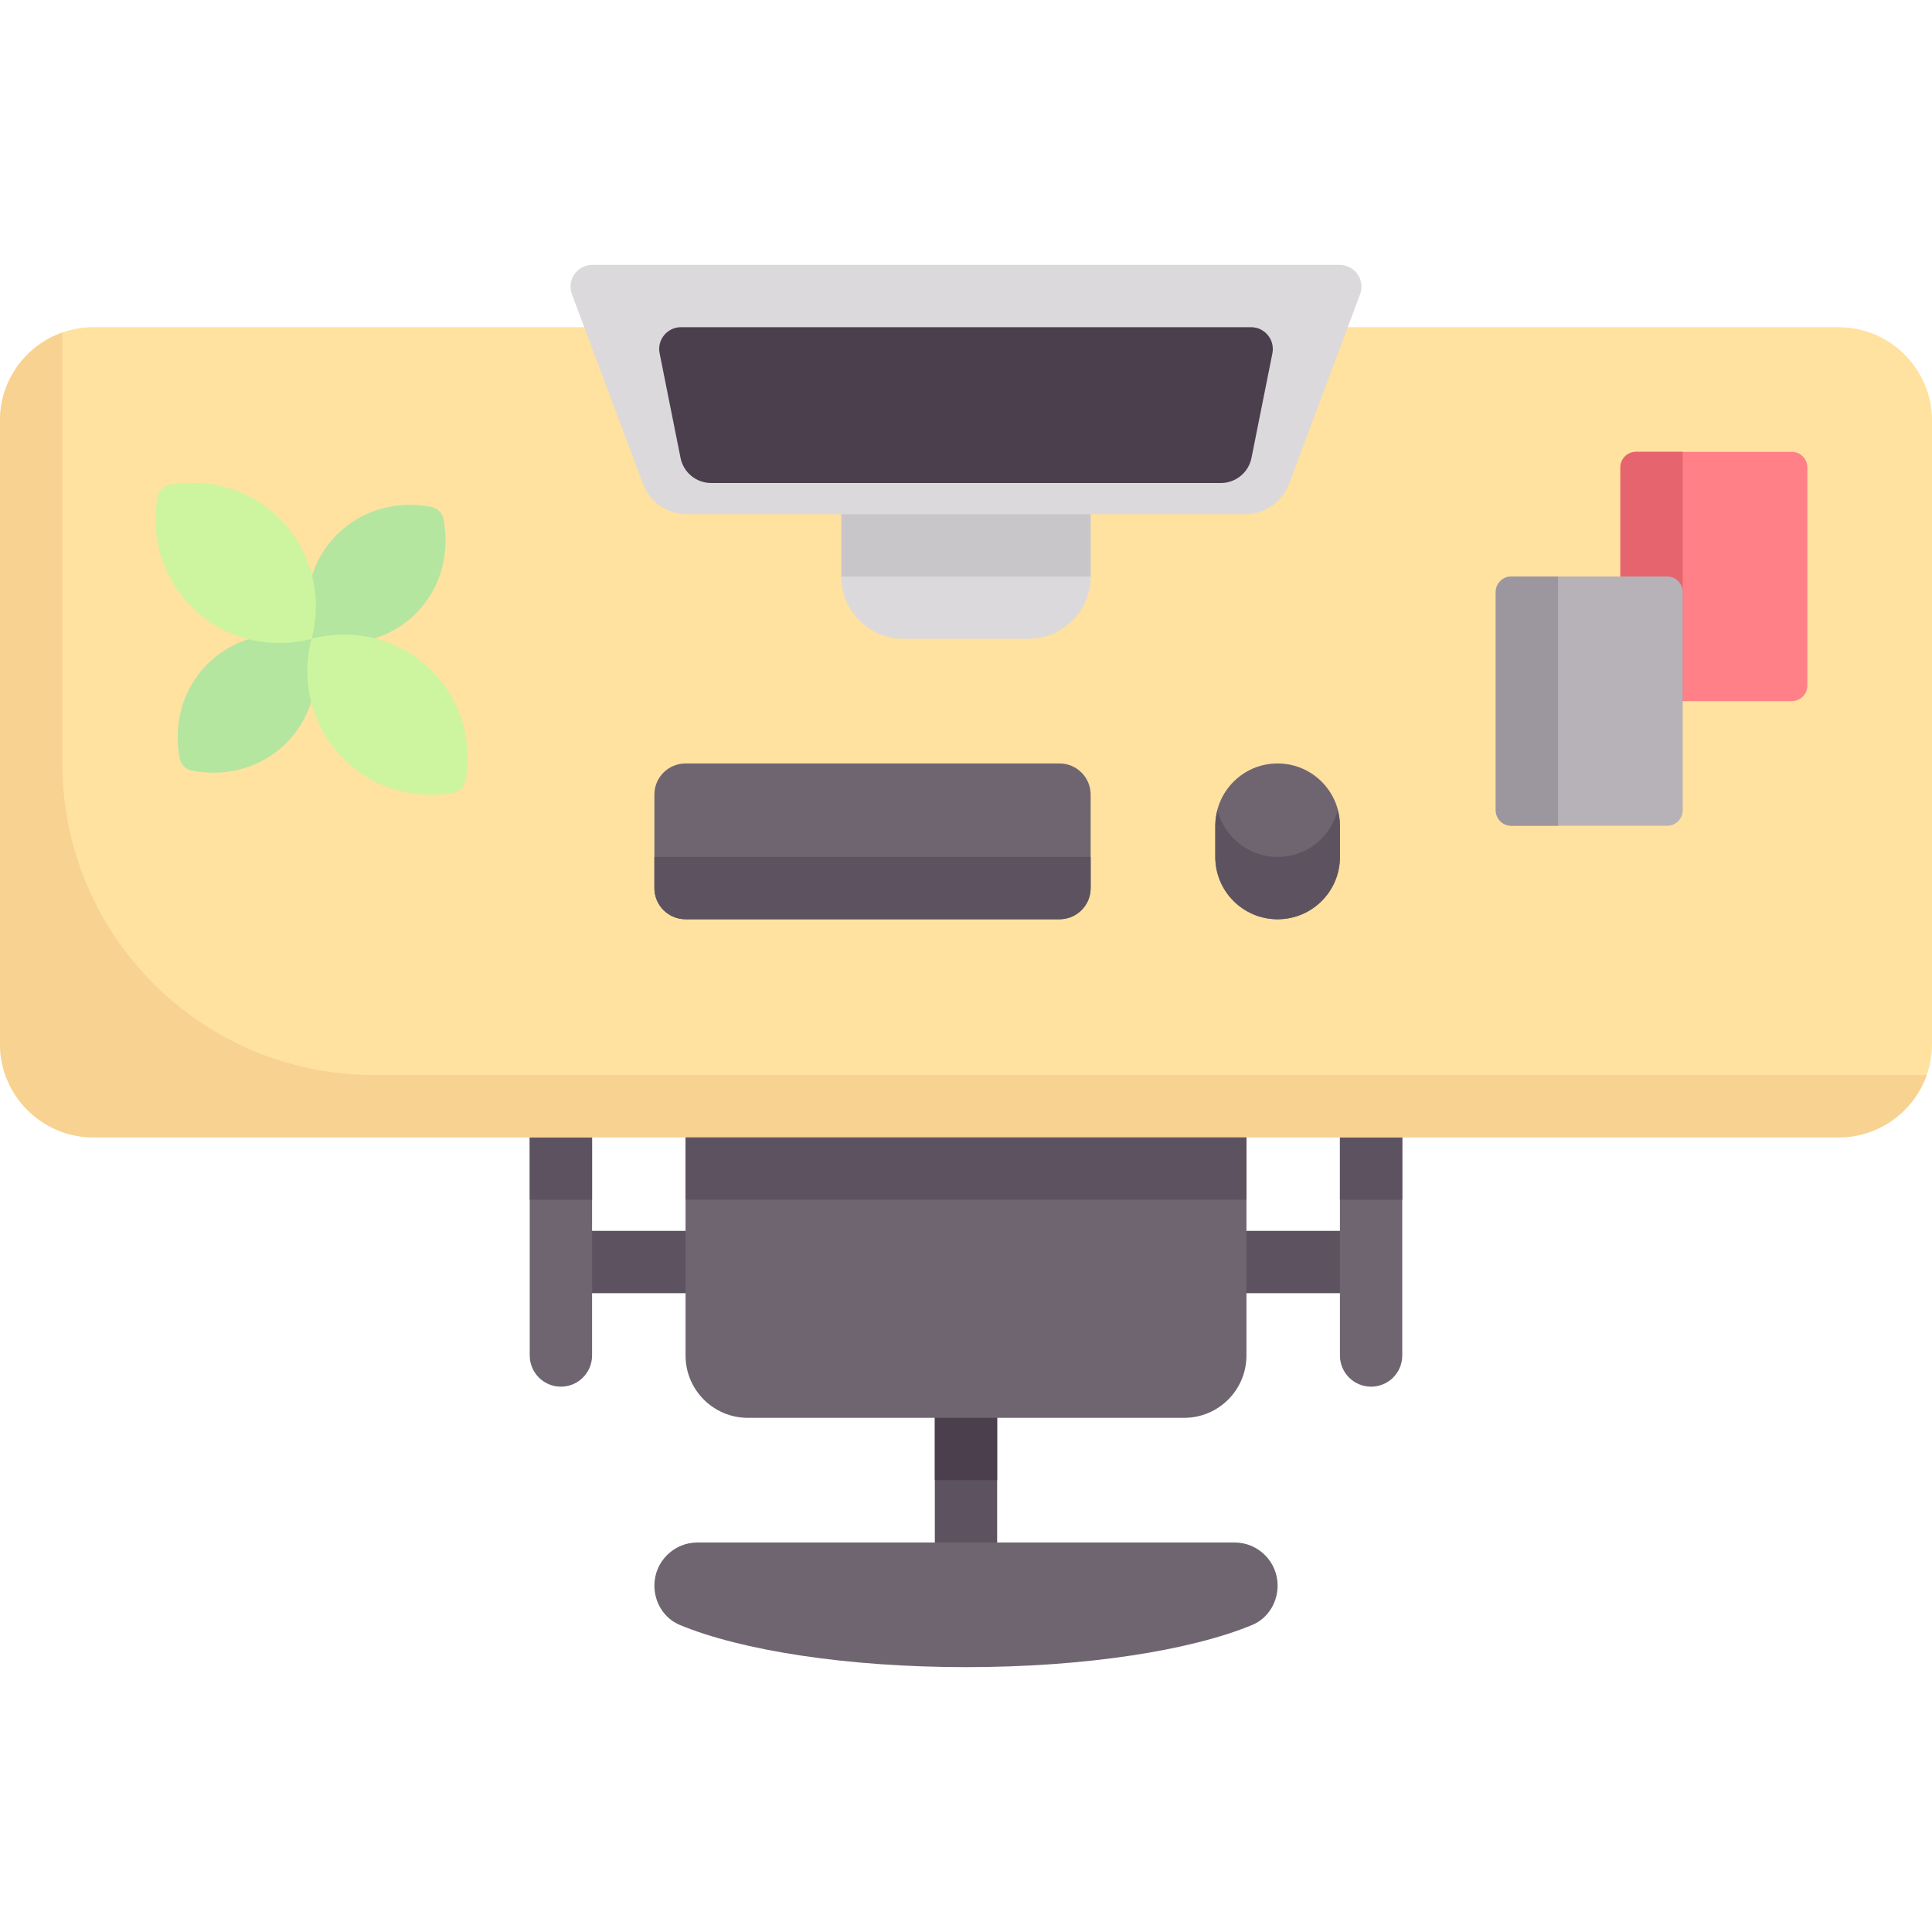<!-- icon666.com - MILLIONS vector ICONS FREE --><svg version="1.1" id="Capa_1" xmlns="http://www.w3.org/2000/svg" xmlns:xlink="http://www.w3.org/1999/xlink" x="0px" y="0px" viewBox="0 0 512 512" style="enable-background:new 0 0 512 512;" xml:space="preserve"><g><rect x="322.06" y="326.19" style="fill:#5D5360;" width="41.29" height="16.516"></rect><rect x="148.65" y="326.19" style="fill:#5D5360;" width="41.29" height="16.516"></rect></g><path style="fill:#6F6571;" d="M355.097,293.161v66.065c0,4.56,3.694,8.258,8.258,8.258s8.258-3.698,8.258-8.258v-66.065H355.097z"></path><rect x="355.1" y="293.159" style="fill:#5D5360;" width="16.516" height="24.774"></rect><path style="fill:#6F6571;" d="M140.387,293.161v66.065c0,4.56,3.694,8.258,8.258,8.258s8.258-3.698,8.258-8.258v-66.065H140.387z"></path><g><rect x="140.39" y="293.159" style="fill:#5D5360;" width="16.516" height="24.774"></rect><rect x="247.74" y="367.479" style="fill:#5D5360;" width="16.516" height="49.548"></rect></g><rect x="247.74" y="367.479" style="fill:#4B3F4E;" width="16.516" height="24.774"></rect><path style="fill:#FFE1A0;" d="M487.226,301.419H24.774C11.092,301.419,0,290.328,0,276.644V111.483 C0,97.8,11.092,86.709,24.774,86.709h462.452c13.682,0,24.774,11.092,24.774,24.774v165.161 C512,290.328,500.908,301.419,487.226,301.419z"></path><g><path style="fill:#DBD9DC;" d="M355.013,70.193H156.987c-4.036,0-6.83,4.031-5.413,7.81l18.831,50.216 c1.813,4.835,6.435,8.038,11.598,8.038h147.993c5.164,0,9.785-3.203,11.598-8.038l18.831-50.216 C361.843,74.224,359.049,70.193,355.013,70.193z"></path><path style="fill:#DBD9DC;" d="M222.968,136.257v16.516c0,9.121,7.395,16.516,16.516,16.516h33.032 c9.121,0,16.516-7.395,16.516-16.516v-16.516H222.968z"></path></g><g><path style="fill:#6F6571;" d="M280.774,243.613h-99.097c-4.561,0-8.258-3.697-8.258-8.258v-24.774 c0-4.561,3.697-8.258,8.258-8.258h99.097c4.561,0,8.258,3.697,8.258,8.258v24.774C289.032,239.915,285.335,243.613,280.774,243.613 z"></path><path style="fill:#6F6571;" d="M338.581,243.613L338.581,243.613c-9.122,0-16.516-7.395-16.516-16.516v-8.258 c0-9.122,7.395-16.516,16.516-16.516l0,0c9.122,0,16.516,7.395,16.516,16.516v8.258 C355.097,236.217,347.702,243.613,338.581,243.613z"></path><path style="fill:#6F6571;" d="M181.677,301.419v57.806c0,9.121,7.395,16.516,16.516,16.516h115.613 c9.121,0,16.516-7.395,16.516-16.516v-57.806H181.677z"></path><path style="fill:#6F6571;" d="M173.419,420.198c0,4.513,2.589,8.714,6.759,10.442c16.23,6.723,44.098,11.167,75.822,11.167 s59.591-4.444,75.822-11.167c4.17-1.727,6.759-5.928,6.759-10.442l0,0c0-6.309-5.115-11.424-11.424-11.424H184.843 C178.534,408.773,173.419,413.888,173.419,420.198L173.419,420.198z"></path></g><g><path style="fill:#B4E6A0;" d="M50.825,204.229c-1.577-0.307-2.876-1.606-3.184-3.184c-1.74-8.941,0.616-18.336,7.326-25.046 c7.356-7.356,17.939-9.48,27.613-6.71c2.77,9.674,0.647,20.256-6.71,27.613C69.161,203.613,59.766,205.969,50.825,204.229z"></path><path style="fill:#B4E6A0;" d="M82.581,169.289c-2.77-9.674-0.646-20.257,6.71-27.613c6.71-6.71,16.105-9.066,25.046-7.326 c1.577,0.307,2.876,1.606,3.184,3.184c1.74,8.941-0.616,18.335-7.326,25.046C102.837,169.936,92.254,172.061,82.581,169.289z"></path></g><g><path style="fill:#CDF5A0;" d="M41.748,131.757c0.294-1.647,1.653-3.006,3.3-3.3c10.252-1.828,21.171,1.114,29.094,9.036 c8.624,8.624,11.345,20.798,8.439,31.796c-10.999,2.906-23.173,0.185-31.796-8.439C42.862,152.928,39.92,142.008,41.748,131.757z"></path><path style="fill:#CDF5A0;" d="M82.581,169.289c10.999-2.906,23.173-0.184,31.797,8.439c7.923,7.923,10.864,18.842,9.036,29.093 c-0.294,1.647-1.653,3.006-3.3,3.3c-10.251,1.828-21.171-1.113-29.093-9.036C82.396,192.462,79.674,180.288,82.581,169.289z"></path></g><path style="fill:#F7D291;" d="M99.097,284.903c-45.608,0-82.581-36.973-82.581-82.581V88.117C6.766,91.593,0,100.712,0,111.483 v165.161c0,13.682,11.092,24.774,24.774,24.774h462.452c10.771,0,19.951-6.866,23.366-16.516L99.097,284.903L99.097,284.903z"></path><path style="fill:#4B3F4E;" d="M331.529,86.709H180.471c-3.648,0-6.384,3.337-5.668,6.914l5.548,27.737 c0.772,3.86,4.161,6.639,8.098,6.639h135.105c3.936,0,7.326-2.779,8.098-6.639l5.547-27.737 C337.913,90.046,335.177,86.709,331.529,86.709z"></path><rect x="222.97" y="136.259" style="fill:#C9C6CA;" width="66.06" height="16.516"></rect><g><path style="fill:#5D5360;" d="M280.774,243.613h-99.097c-4.561,0-8.258-3.697-8.258-8.258v-8.258h115.613v8.258 C289.032,239.915,285.335,243.613,280.774,243.613z"></path><path style="fill:#5D5360;" d="M338.581,227.096c-7.687,0-14.09-5.276-15.932-12.387c-0.344,1.327-0.584,2.695-0.584,4.129v8.258 c0,9.121,7.395,16.516,16.516,16.516s16.516-7.395,16.516-16.516v-8.258c0-1.434-0.24-2.802-0.584-4.129 C352.671,221.82,346.268,227.096,338.581,227.096z"></path></g><path style="fill:#FF8087;" d="M474.839,185.805h-41.29c-2.28,0-4.129-1.849-4.129-4.129V123.87c0-2.28,1.849-4.129,4.129-4.129 h41.29c2.28,0,4.129,1.849,4.129,4.129v57.806C478.968,183.957,477.119,185.805,474.839,185.805z"></path><path style="fill:#E6646E;" d="M445.935,119.741h-12.387c-2.28,0-4.129,1.848-4.129,4.129v57.806c0,2.28,1.849,4.129,4.129,4.129 h12.387V119.741z"></path><path style="fill:#B7B2B8;" d="M441.806,218.839h-41.29c-2.28,0-4.129-1.849-4.129-4.129v-57.806c0-2.28,1.849-4.129,4.129-4.129 h41.29c2.28,0,4.129,1.849,4.129,4.129v57.806C445.935,216.99,444.087,218.839,441.806,218.839z"></path><path style="fill:#9C969E;" d="M412.903,152.773h-12.387c-2.28,0-4.129,1.848-4.129,4.129v57.806c0,2.28,1.849,4.129,4.129,4.129 h12.387V152.773z"></path><rect x="181.68" y="301.419" style="fill:#5D5360;" width="148.65" height="16.516"></rect></svg>